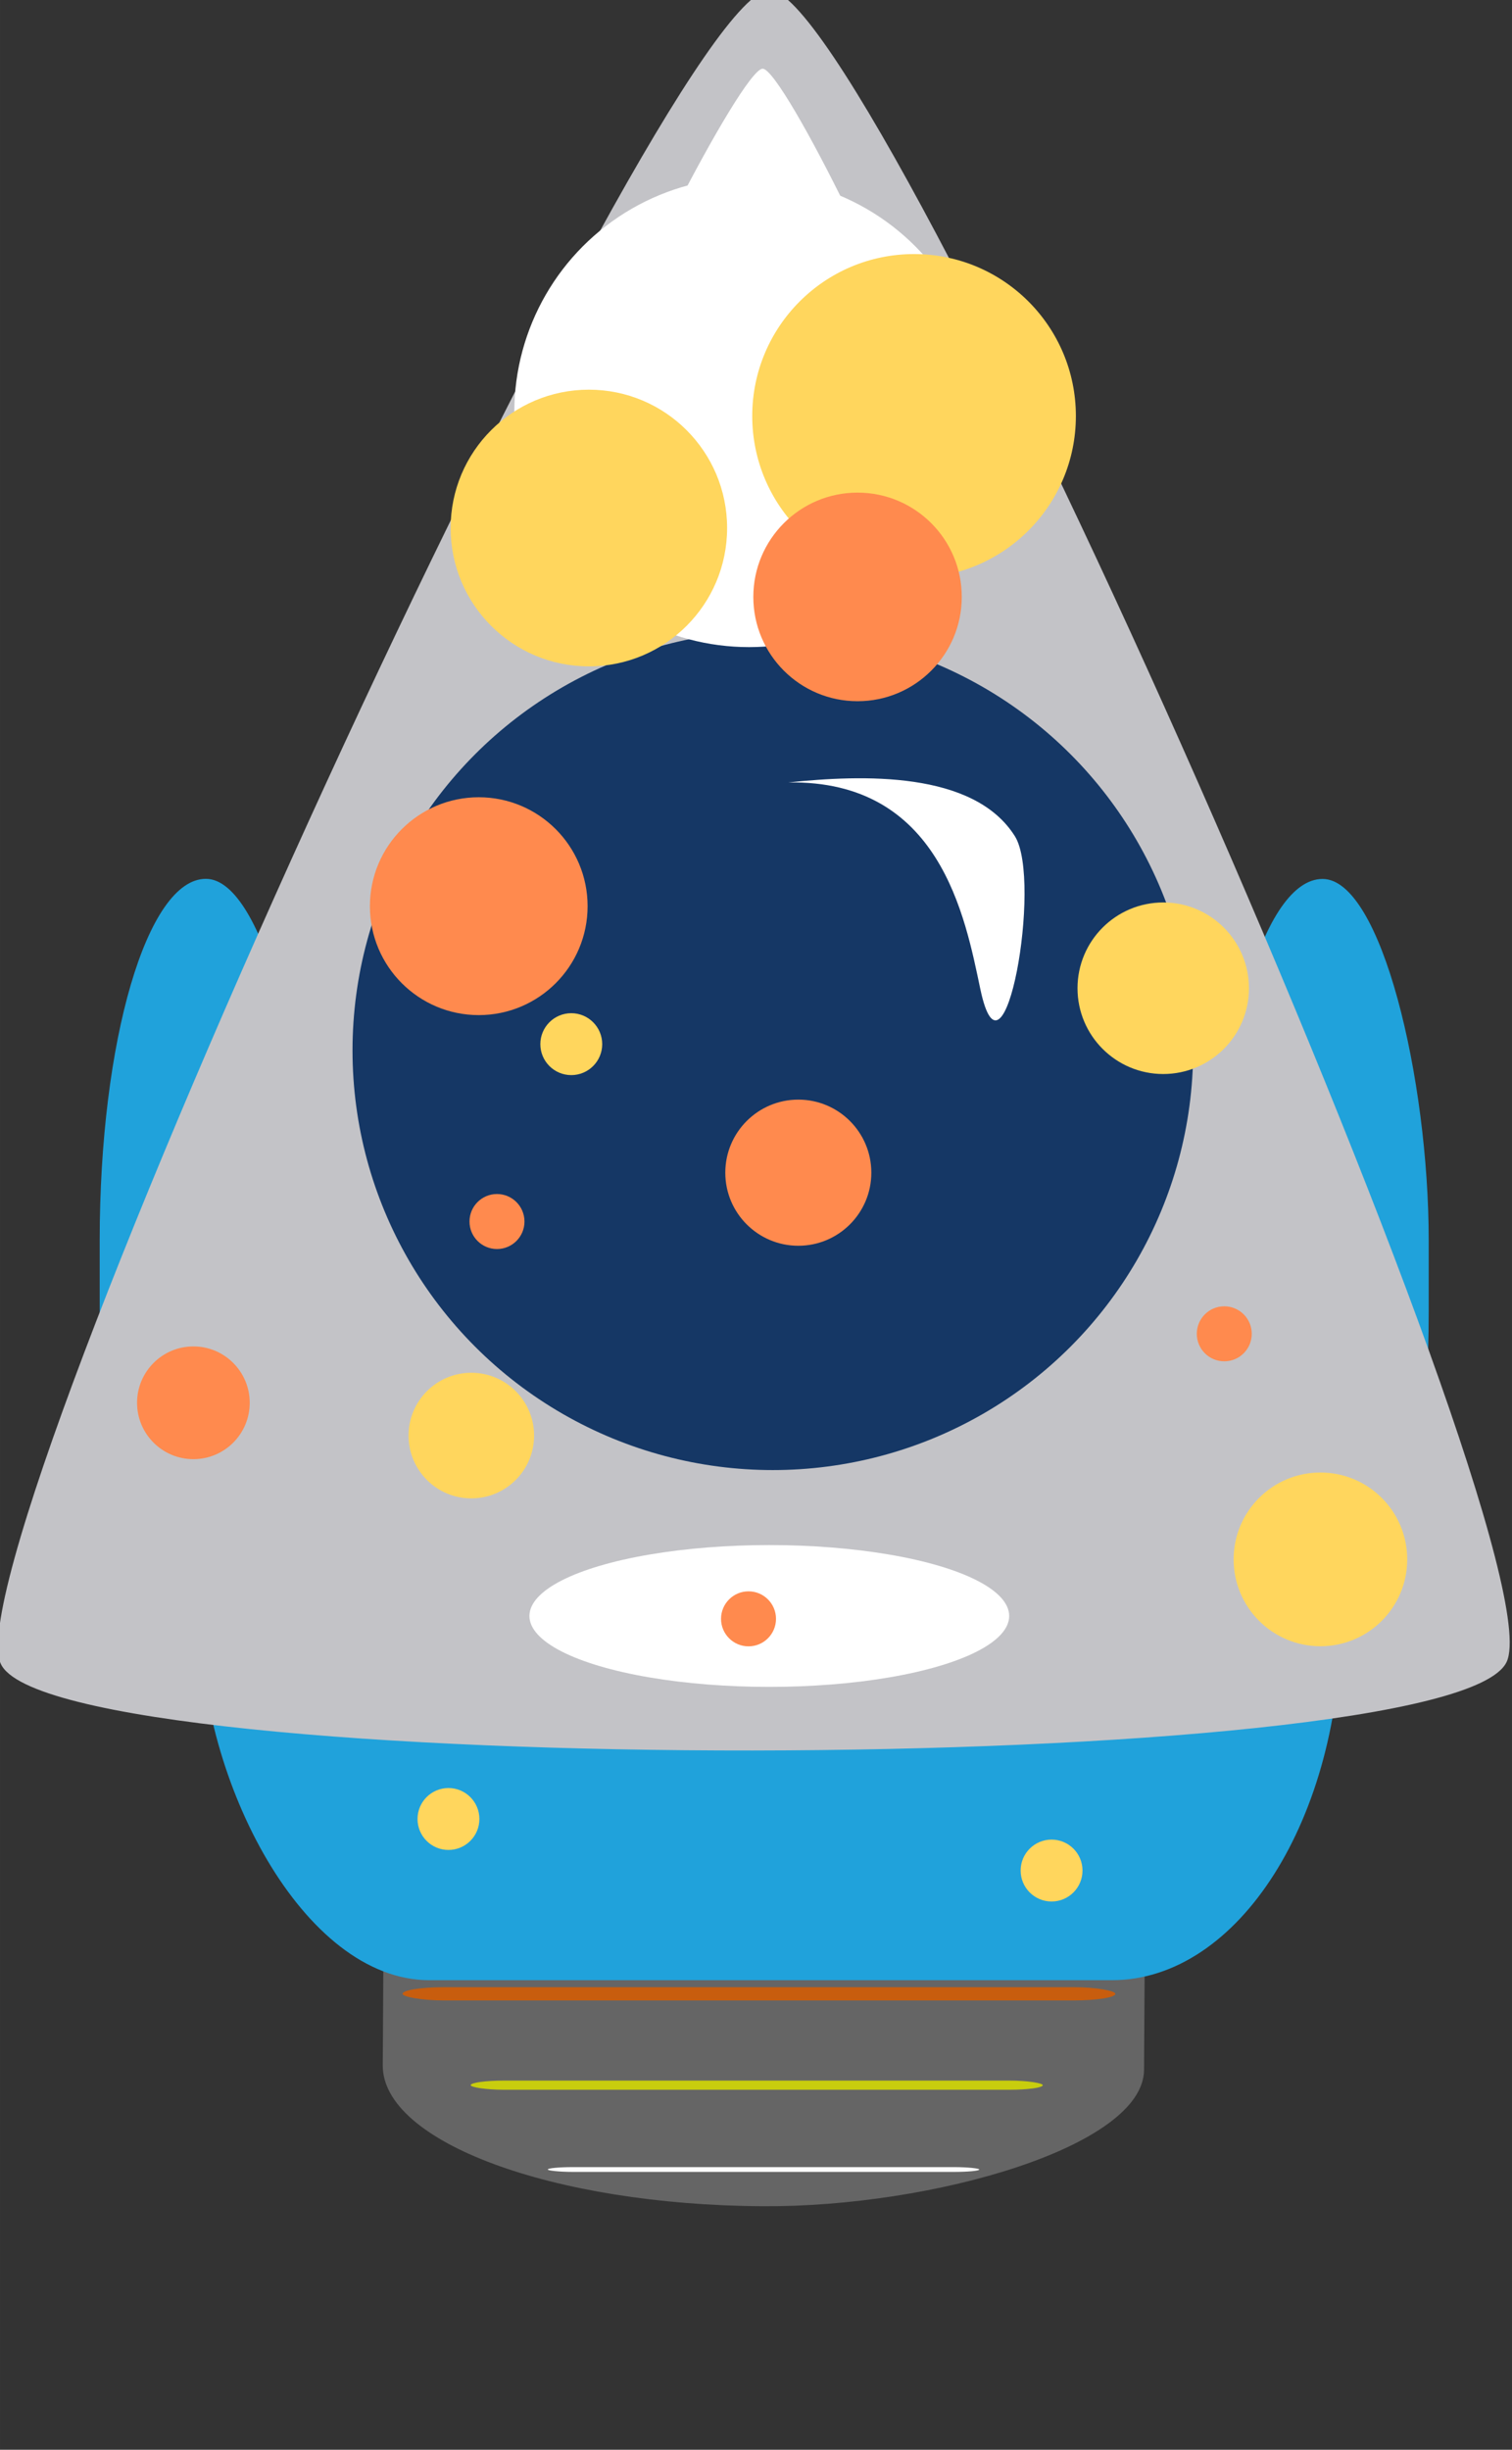 <?xml version="1.0" encoding="UTF-8" standalone="no"?>
<!-- Created with Inkscape (http://www.inkscape.org/) -->

<svg
   xmlns:dc="http://purl.org/dc/elements/1.1/"
   xmlns:cc="http://creativecommons.org/ns#"
   xmlns:rdf="http://www.w3.org/1999/02/22-rdf-syntax-ns#"
   xmlns:svg="http://www.w3.org/2000/svg"
   xmlns="http://www.w3.org/2000/svg"
   xmlns:sodipodi="http://sodipodi.sourceforge.net/DTD/sodipodi-0.dtd"
   xmlns:inkscape="http://www.inkscape.org/namespaces/inkscape"
   width="63"
   height="102"
   viewBox="0 0 16.669 26.988"
   version="1.1"
   id="svg9309"
   inkscape:version="0.92.4 (5da689c313, 2019-01-14)"
   sodipodi:docname="explosion4.svg">
  <rect x="0" y="0" width="16.669" height="26.988" fill="#333333" stroke="none"/>
  <defs
     id="defs9303" />
  <sodipodi:namedview
     id="base"
     pagecolor="#ffffff"
     bordercolor="#666666"
     borderopacity="1.0"
     inkscape:pageopacity="0.0"
     inkscape:pageshadow="2"
     inkscape:zoom="22.4"
     inkscape:cx="35.997373"
     inkscape:cy="24.865695"
     inkscape:document-units="px"
     inkscape:current-layer="layer1"
     showgrid="false"
     inkscape:pagecheckerboard="true"
     units="px"
     inkscape:window-width="1618"
     inkscape:window-height="1028"
     inkscape:window-x="1734"
     inkscape:window-y="-8"
     inkscape:window-maximized="1" />
  <g
     inkscape:label="Layer 1"
     inkscape:groupmode="layer"
     id="layer1"
     transform="translate(0,-270.012)">
    <rect
       style="fill:#ffffff;fill-opacity:0.243;stroke:none;stroke-width:0.256;stroke-opacity:0.142"
       id="rect45880-7"
       width="4.517"
       height="8.393"
       x="-294.256"
       y="5.976"
       rx="1.528"
       ry="4.505"
       transform="matrix(0.006,-1,1,0.006,0,0)" />
    <g
       id="g45862-9"
       transform="matrix(1.251,0,0,1.248,-6.487,-70.032)">
      <rect
         ry="3.192"
         rx="0.935"
         y="280.23"
         x="15.905"
         height="7.016"
         width="1.871"
         id="rect45798-5-2-7"
         style="fill:#20a2db;fill-opacity:1;stroke:none;stroke-width:0.091;stroke-opacity:0.142" />
      <rect
         ry="3.192"
         rx="0.935"
         y="280.229"
         x="6.064"
         height="7.016"
         width="1.871"
         id="rect45798-5-7"
         style="fill:#20a2db;fill-opacity:1;stroke:none;stroke-width:0.091;stroke-opacity:0.142" />
      <rect
         ry="3.192"
         rx="2.02"
         y="282.935"
         x="6.949"
         height="7.016"
         width="10.056"
         id="rect45798-6"
         style="fill:#20a2db;fill-opacity:1;stroke:none;stroke-width:0.211;stroke-opacity:0.142" />
      <path
         transform="matrix(1.348,0.034,-0.044,1.732,7.103,-200.493)"
         inkscape:transform-center-y="-2.0735658"
         inkscape:transform-center-x="0.044802277"
         d="m 17.606,281.198 c -0.332,0.604 -9.483,0.791 -9.839,0.202 -0.357,-0.589 4.056,-8.608 4.745,-8.622 0.689,-0.014 5.427,7.817 5.094,8.42 z"
         inkscape:randomized="0"
         inkscape:rounded="0.07"
         inkscape:flatsided="true"
         sodipodi:arg2="1.5502984"
         sodipodi:arg1="0.50310081"
         sodipodi:r2="2.8409667"
         sodipodi:r1="5.6819334"
         sodipodi:cy="278.45816"
         sodipodi:cx="12.628485"
         sodipodi:sides="3"
         id="path45794-6"
         style="fill:#c3c3c7;fill-opacity:1;stroke:none;stroke-width:0.265;stroke-opacity:0.142"
         sodipodi:type="star" />
      <ellipse
         ry="0.626"
         rx="2.114"
         cy="286.736"
         cx="11.965"
         id="path45836-7"
         style="fill:#ffffff;fill-opacity:1;stroke:none;stroke-width:0.265;stroke-opacity:0.142" />
      <circle
         r="3.704"
         cy="281.744"
         cx="11.996"
         id="path45838-8"
         style="fill:#153765;fill-opacity:1;stroke:none;stroke-width:0.396;stroke-opacity:0.142" />
      <path
         transform="matrix(0.266,0.006,-0.009,0.308,11.033,188.987)"
         inkscape:transform-center-y="-0.36852648"
         inkscape:transform-center-x="0.0088333335"
         d="m 17.606,281.198 c -0.332,0.604 -9.483,0.791 -9.839,0.202 -0.357,-0.589 4.056,-8.608 4.745,-8.622 0.689,-0.014 5.427,7.817 5.094,8.42 z"
         inkscape:randomized="0"
         inkscape:rounded="0.07"
         inkscape:flatsided="true"
         sodipodi:arg2="1.5502984"
         sodipodi:arg1="0.50310081"
         sodipodi:r2="2.8409667"
         sodipodi:r1="5.6819334"
         sodipodi:cy="278.45816"
         sodipodi:cx="12.628485"
         sodipodi:sides="3"
         id="path45794-8-8"
         style="fill:#ffffff;fill-opacity:1;stroke:none;stroke-width:0.265;stroke-opacity:0.142"
         sodipodi:type="star" />
    </g>
    <rect
       style="fill:#c95d0d;fill-opacity:0.983;stroke:none;stroke-width:0.079;stroke-opacity:0.142"
       id="rect45882-36"
       width="7.858"
       height="0.146"
       x="4.438"
       y="291.904"
       rx="0.459"
       ry="0.146" />
    <rect
       style="fill:#c9ce0d;fill-opacity:0.983;stroke:none;stroke-width:0.059;stroke-opacity:0.142"
       id="rect45882-3-4"
       width="6.307"
       height="0.101"
       x="5.189"
       y="292.933"
       rx="0.368"
       ry="0.101" />
    <rect
       style="fill:#ffffff;fill-opacity:0.983;stroke:none;stroke-width:0.037;stroke-opacity:0.142"
       id="rect45882-3-0-6"
       width="4.757"
       height="0.053"
       x="6.039"
       y="293.886"
       rx="0.278"
       ry="0.053" />
    <path
       style="fill:#ffffff;fill-opacity:1;stroke:none;stroke-width:0.449px;stroke-linecap:butt;stroke-linejoin:miter;stroke-opacity:1"
       d="m 8.69,278.632 c 1.673,-0.029 1.949,1.478 2.118,2.278 0.259,1.227 0.687,-1.196 0.381,-1.685 -0.453,-0.723 -1.684,-0.678 -2.499,-0.593 z"
       id="path45932-9"
       inkscape:connector-curvature="0"
       sodipodi:nodetypes="csacc" />
    <circle
       style="fill:#ffffff;fill-opacity:1;fill-rule:evenodd;stroke-width:0.374"
       id="path9957"
       cx="8.258"
       cy="274.553"
       r="2.588" />
    <circle
       style="fill:#ffd65d;fill-opacity:1;fill-rule:evenodd;stroke-width:0.258"
       id="path9957-8"
       cx="10.077"
       cy="274.595"
       r="1.784" />
    <circle
       style="fill:#ffd65d;fill-opacity:1;fill-rule:evenodd;stroke-width:0.22"
       id="path9957-8-5"
       cx="6.492"
       cy="275.829"
       r="1.524" />
    <circle
       style="fill:#ff8a4e;fill-opacity:1;fill-rule:evenodd;stroke-width:0.166"
       id="path9957-8-3"
       cx="9.454"
       cy="276.588"
       r="1.149" />
    <circle
       style="fill:#ff8a4e;fill-opacity:1;fill-rule:evenodd;stroke-width:0.174"
       id="path9957-8-3-4"
       cx="5.278"
       cy="279.995"
       r="1.2" />
    <circle
       style="fill:#ffd65d;fill-opacity:1;fill-rule:evenodd;stroke-width:0.137"
       id="path9957-8-5-8"
       cx="12.824"
       cy="280.899"
       r="0.945" />
    <circle
       style="fill:#ffd65d;fill-opacity:1;fill-rule:evenodd;stroke-width:0.1"
       id="path9957-8-5-8-9"
       cx="5.196"
       cy="285.827"
       r="0.692" />
    <circle
       style="fill:#ff8a4e;fill-opacity:1;fill-rule:evenodd;stroke-width:0.116"
       id="path9957-8-3-4-4"
       cx="8.801"
       cy="282.931"
       r="0.805" />
    <circle
       style="fill:#ff8a4e;fill-opacity:1;fill-rule:evenodd;stroke-width:0.09"
       id="path9957-8-3-4-4-3"
       cx="2.132"
       cy="285.466"
       r="0.621" />
    <circle
       style="fill:#ffd65d;fill-opacity:1;fill-rule:evenodd;stroke-width:0.138"
       id="path9957-8-5-8-9-6"
       cx="14.557"
       cy="287.191"
       r="0.957" />
    <circle
       style="fill:#ff8a4e;fill-opacity:1;fill-rule:evenodd;stroke-width:0.044"
       id="path9957-8-3-4-4-7"
       cx="5.479"
       cy="283.469"
       r="0.303" />
    <circle
       style="fill:#ffd65d;fill-opacity:1;fill-rule:evenodd;stroke-width:0.049"
       id="path9957-8-5-8-9-3"
       cx="6.298"
       cy="281.515"
       r="0.341" />
    <circle
       style="fill:#ff8a4e;fill-opacity:1;fill-rule:evenodd;stroke-width:0.044"
       id="path9957-8-3-4-4-7-4"
       cx="13.497"
       cy="284.706"
       r="0.303" />
    <circle
       style="fill:#ffd65d;fill-opacity:1;fill-rule:evenodd;stroke-width:0.049"
       id="path9957-8-5-8-9-3-1"
       cx="4.944"
       cy="290.051"
       r="0.341" />
    <circle
       style="fill:#ffd65d;fill-opacity:1;fill-rule:evenodd;stroke-width:0.049"
       id="path9957-8-5-8-9-3-1-3"
       cx="11.593"
       cy="290.619"
       r="0.341" />
    <circle
       style="fill:#ff8a4e;fill-opacity:1;fill-rule:evenodd;stroke-width:0.044"
       id="path9957-8-3-4-4-7-1"
       cx="8.252"
       cy="287.846"
       r="0.303" />
  </g>
</svg>
